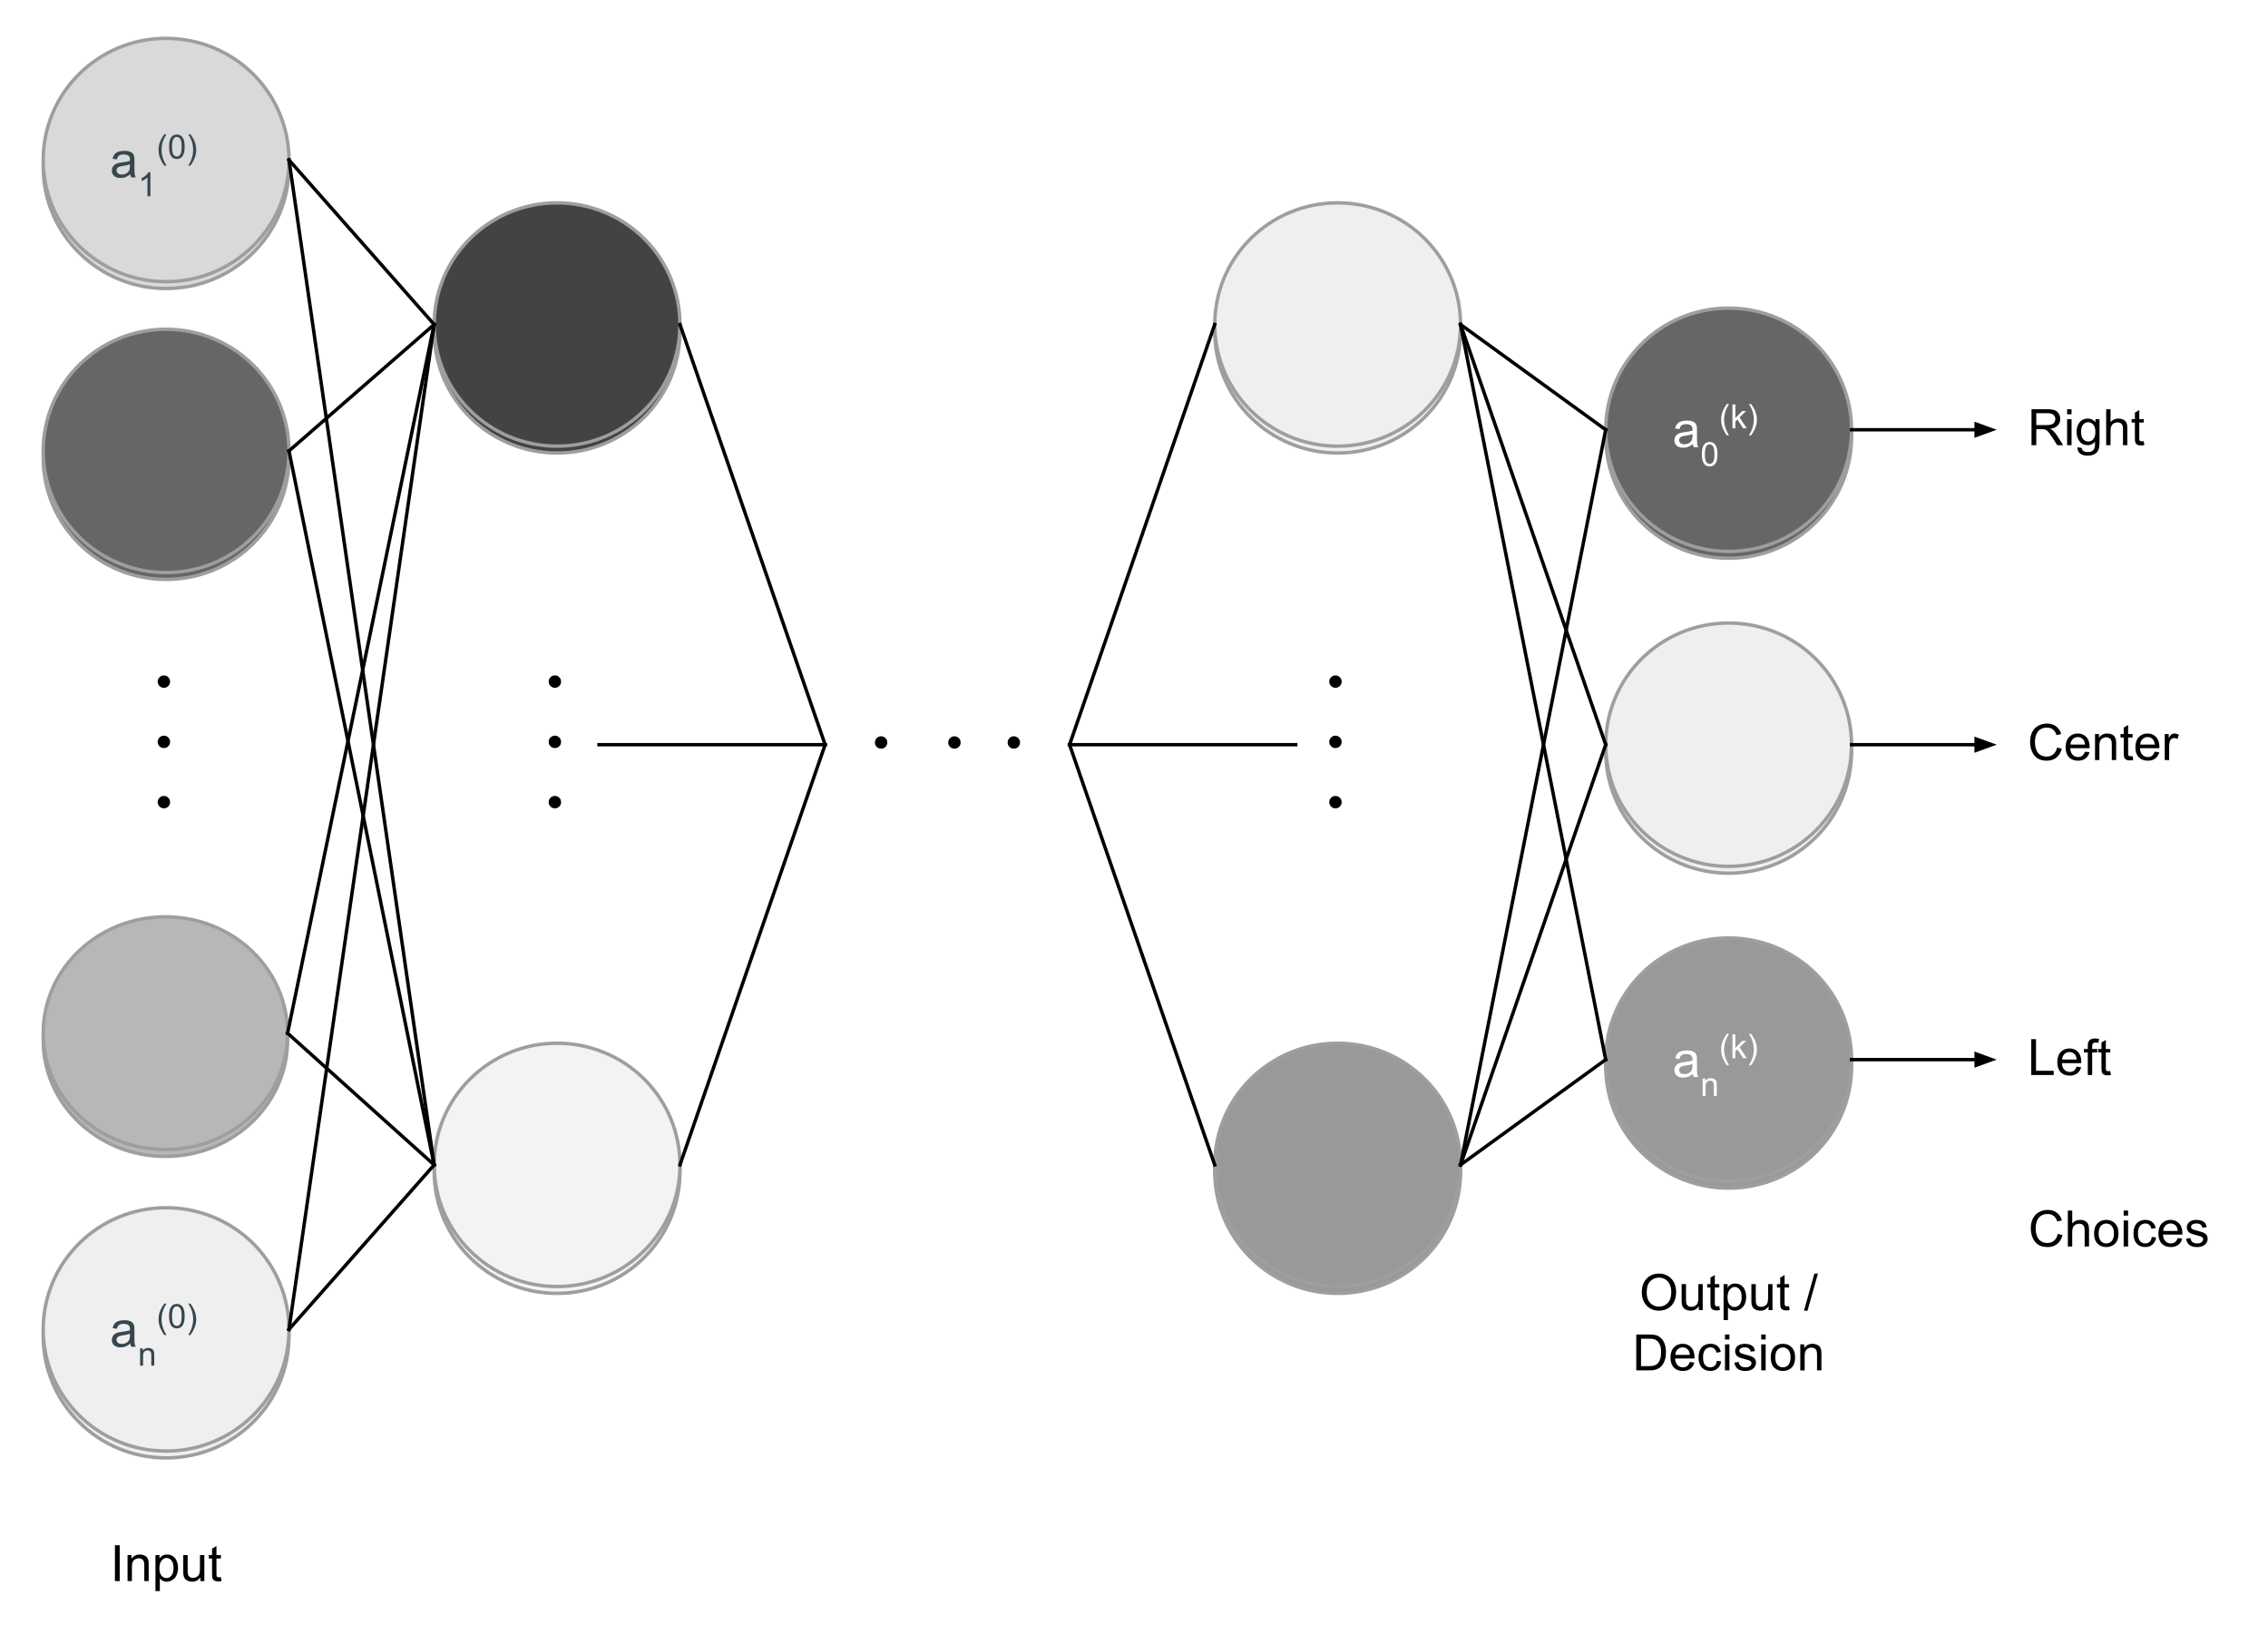 <svg version="1.1" viewBox="0.0 0.0 662.367 480.142" fill="none" stroke="none" stroke-linecap="square" stroke-miterlimit="10" xmlns:xlink="http://www.w3.org/1999/xlink" xmlns="http://www.w3.org/2000/svg"><clipPath id="p.0"><path d="m0 0l662.367 0l0 480.142l-662.367 0l0 -480.142z" clip-rule="nonzero"/></clipPath><g clip-path="url(#p.0)"><path fill="#000000" fill-opacity="0.0" d="m0 0l662.367 0l0 480.142l-662.367 0z" fill-rule="evenodd"/><g filter="url(#shadowFilter-p.1)"><use xlink:href="#p.1" transform="matrix(1.0 0.0 0.0 1.0 0.0 2.0)"/></g><defs><filter id="shadowFilter-p.1" filterUnits="userSpaceOnUse"><feGaussianBlur in="SourceAlpha" stdDeviation="2.0" result="blur"/><feComponentTransfer in="blur" color-interpolation-filters="sRGB"><feFuncR type="linear" slope="0" intercept="0.0"/><feFuncG type="linear" slope="0" intercept="0.0"/><feFuncB type="linear" slope="0" intercept="0.0"/><feFuncA type="linear" slope="0.5" intercept="0"/></feComponentTransfer></filter></defs><g id="p.1"><path fill="#434343" d="m126.807 94.762l0 0c0 -19.621 16.068 -35.528 35.89 -35.528l0 0c9.519 0 18.647 3.743 25.378 10.406c6.731 6.663 10.512 15.699 10.512 25.122l0 0c0 19.621 -16.068 35.528 -35.89 35.528l0 0c-19.821 0 -35.89 -15.906 -35.89 -35.528z" fill-rule="evenodd"/><path stroke="#9e9e9e" stroke-width="1.0" stroke-linejoin="round" stroke-linecap="butt" d="m126.807 94.762l0 0c0 -19.621 16.068 -35.528 35.89 -35.528l0 0c9.519 0 18.647 3.743 25.378 10.406c6.731 6.663 10.512 15.699 10.512 25.122l0 0c0 19.621 -16.068 35.528 -35.89 35.528l0 0c-19.821 0 -35.89 -15.906 -35.89 -35.528z" fill-rule="evenodd"/></g><g filter="url(#shadowFilter-p.2)"><use xlink:href="#p.2" transform="matrix(1.0 0.0 0.0 1.0 0.0 2.0)"/></g><defs><filter id="shadowFilter-p.2" filterUnits="userSpaceOnUse"><feGaussianBlur in="SourceAlpha" stdDeviation="2.0" result="blur"/><feComponentTransfer in="blur" color-interpolation-filters="sRGB"><feFuncR type="linear" slope="0" intercept="0.0"/><feFuncG type="linear" slope="0" intercept="0.0"/><feFuncB type="linear" slope="0" intercept="0.0"/><feFuncA type="linear" slope="0.5" intercept="0"/></feComponentTransfer></filter></defs><g id="p.2"><path fill="#f3f3f3" d="m126.807 340.167l0 0c0 -19.621 16.068 -35.528 35.89 -35.528l0 0c9.519 0 18.647 3.743 25.378 10.406c6.731 6.663 10.512 15.699 10.512 25.122l0 0c0 19.621 -16.068 35.528 -35.89 35.528l0 0c-19.821 0 -35.89 -15.906 -35.89 -35.528z" fill-rule="evenodd"/><path stroke="#9e9e9e" stroke-width="1.0" stroke-linejoin="round" stroke-linecap="butt" d="m126.807 340.167l0 0c0 -19.621 16.068 -35.528 35.89 -35.528l0 0c9.519 0 18.647 3.743 25.378 10.406c6.731 6.663 10.512 15.699 10.512 25.122l0 0c0 19.621 -16.068 35.528 -35.89 35.528l0 0c-19.821 0 -35.89 -15.906 -35.89 -35.528z" fill-rule="evenodd"/></g><path fill="#000000" fill-opacity="0.0" d="m150.46 181.102l24.472 0l0 72.724l-24.472 0z" fill-rule="evenodd"/><path fill="#000000" d="m160.241 199.042q0 -0.75 0.531 -1.281q0.531 -0.531 1.281 -0.531q0.75 0 1.281 0.531q0.531 0.531 0.531 1.281q0 0.75 -0.531 1.281q-0.531 0.531 -1.281 0.531q-0.75 0 -1.281 -0.531q-0.531 -0.531 -0.531 -1.281z" fill-rule="nonzero"/><path fill="#000000" d="m160.241 216.642q0 -0.75 0.531 -1.281q0.531 -0.531 1.281 -0.531q0.75 0 1.281 0.531q0.531 0.531 0.531 1.281q0 0.75 -0.531 1.281q-0.531 0.531 -1.281 0.531q-0.75 0 -1.281 -0.531q-0.531 -0.531 -0.531 -1.281z" fill-rule="nonzero"/><path fill="#000000" d="m160.241 234.242q0 -0.75 0.531 -1.281q0.531 -0.531 1.281 -0.531q0.75 0 1.281 0.531q0.531 0.531 0.531 1.281q0 0.75 -0.531 1.281q-0.531 0.531 -1.281 0.531q-0.75 0 -1.281 -0.531q-0.531 -0.531 -0.531 -1.281z" fill-rule="nonzero"/><g filter="url(#shadowFilter-p.3)"><use xlink:href="#p.3" transform="matrix(1.0 0.0 0.0 1.0 0.0 2.0)"/></g><defs><filter id="shadowFilter-p.3" filterUnits="userSpaceOnUse"><feGaussianBlur in="SourceAlpha" stdDeviation="2.0" result="blur"/><feComponentTransfer in="blur" color-interpolation-filters="sRGB"><feFuncR type="linear" slope="0" intercept="0.0"/><feFuncG type="linear" slope="0" intercept="0.0"/><feFuncB type="linear" slope="0" intercept="0.0"/><feFuncA type="linear" slope="0.5" intercept="0"/></feComponentTransfer></filter></defs><g id="p.3"><path fill="#d9d9d9" d="m12.619 46.723l0 0c0 -19.621 16.068 -35.528 35.89 -35.528l0 0c9.519 0 18.647 3.743 25.378 10.406c6.731 6.663 10.512 15.699 10.512 25.122l0 0c0 19.621 -16.068 35.528 -35.89 35.528l0 0c-19.821 0 -35.89 -15.906 -35.89 -35.528z" fill-rule="evenodd"/><path stroke="#9e9e9e" stroke-width="1.0" stroke-linejoin="round" stroke-linecap="butt" d="m12.619 46.723l0 0c0 -19.621 16.068 -35.528 35.89 -35.528l0 0c9.519 0 18.647 3.743 25.378 10.406c6.731 6.663 10.512 15.699 10.512 25.122l0 0c0 19.621 -16.068 35.528 -35.89 35.528l0 0c-19.821 0 -35.89 -15.906 -35.89 -35.528z" fill-rule="evenodd"/><path fill="#37474f" d="m38.053 50.866q-0.719 0.609 -1.375 0.859q-0.656 0.25 -1.422 0.25q-1.25 0 -1.922 -0.609q-0.672 -0.609 -0.672 -1.562q0 -0.562 0.25 -1.016q0.25 -0.469 0.656 -0.75q0.422 -0.281 0.938 -0.422q0.375 -0.094 1.141 -0.188q1.562 -0.188 2.297 -0.453q0.016 -0.266 0.016 -0.328q0 -0.797 -0.375 -1.109q-0.484 -0.438 -1.453 -0.438q-0.922 0 -1.359 0.328q-0.422 0.312 -0.625 1.109l-1.266 -0.172q0.172 -0.797 0.562 -1.297q0.391 -0.5 1.141 -0.766q0.75 -0.266 1.719 -0.266q0.984 0 1.594 0.234q0.609 0.219 0.891 0.562q0.281 0.344 0.406 0.875q0.062 0.328 0.062 1.188l0 1.719q0 1.797 0.078 2.281q0.078 0.469 0.328 0.906l-1.344 0q-0.203 -0.406 -0.266 -0.938zm-0.109 -2.875q-0.703 0.281 -2.094 0.484q-0.797 0.109 -1.125 0.266q-0.328 0.141 -0.516 0.422q-0.172 0.266 -0.172 0.594q0 0.516 0.391 0.859q0.391 0.344 1.141 0.344q0.734 0 1.312 -0.312q0.594 -0.328 0.859 -0.891q0.203 -0.438 0.203 -1.297l0 -0.469z" fill-rule="nonzero"/><path fill="#37474f" d="m43.922 57.303l-0.859 0l0 -5.469q-0.312 0.297 -0.812 0.594q-0.5 0.297 -0.906 0.438l0 -0.828q0.719 -0.344 1.25 -0.812q0.547 -0.484 0.766 -0.938l0.562 0l0 7.016z" fill-rule="nonzero"/><path fill="#37474f" d="m47.994 48.366q-0.703 -0.906 -1.203 -2.109q-0.484 -1.203 -0.484 -2.484q0 -1.141 0.359 -2.172q0.438 -1.203 1.328 -2.406l0.625 0q-0.578 0.984 -0.766 1.422q-0.297 0.656 -0.469 1.375q-0.203 0.891 -0.203 1.781q0 2.297 1.438 4.594l-0.625 0zm1.377 -5.516q0 -1.234 0.25 -1.984q0.266 -0.766 0.766 -1.172q0.5 -0.406 1.266 -0.406q0.562 0 0.984 0.234q0.422 0.219 0.703 0.641q0.281 0.422 0.438 1.047q0.156 0.609 0.156 1.641q0 1.234 -0.266 2.0q-0.25 0.75 -0.75 1.172q-0.5 0.406 -1.266 0.406q-1.016 0 -1.594 -0.734q-0.688 -0.875 -0.688 -2.844zm0.875 0q0 1.734 0.406 2.297q0.406 0.562 1.0 0.562q0.594 0 0.984 -0.562q0.406 -0.578 0.406 -2.297q0 -1.719 -0.406 -2.281q-0.391 -0.578 -1.0 -0.578q-0.594 0 -0.938 0.5q-0.453 0.641 -0.453 2.359zm5.353 5.516l-0.609 0q1.422 -2.297 1.422 -4.594q0 -0.891 -0.203 -1.781q-0.156 -0.703 -0.453 -1.359q-0.188 -0.438 -0.766 -1.438l0.609 0q0.906 1.203 1.328 2.406q0.375 1.031 0.375 2.172q0 1.281 -0.5 2.484q-0.5 1.203 -1.203 2.109z" fill-rule="nonzero"/></g><g filter="url(#shadowFilter-p.4)"><use xlink:href="#p.4" transform="matrix(1.0 0.0 0.0 1.0 0.0 2.0)"/></g><defs><filter id="shadowFilter-p.4" filterUnits="userSpaceOnUse"><feGaussianBlur in="SourceAlpha" stdDeviation="2.0" result="blur"/><feComponentTransfer in="blur" color-interpolation-filters="sRGB"><feFuncR type="linear" slope="0" intercept="0.0"/><feFuncG type="linear" slope="0" intercept="0.0"/><feFuncB type="linear" slope="0" intercept="0.0"/><feFuncA type="linear" slope="0.5" intercept="0"/></feComponentTransfer></filter></defs><g id="p.4"><path fill="#efefef" d="m12.619 388.211l0 0c0 -19.621 16.068 -35.528 35.89 -35.528l0 0c9.519 0 18.647 3.743 25.378 10.406c6.731 6.663 10.512 15.699 10.512 25.122l0 0c0 19.621 -16.068 35.528 -35.89 35.528l0 0c-19.821 0 -35.89 -15.906 -35.89 -35.528z" fill-rule="evenodd"/><path stroke="#9e9e9e" stroke-width="1.0" stroke-linejoin="round" stroke-linecap="butt" d="m12.619 388.211l0 0c0 -19.621 16.068 -35.528 35.89 -35.528l0 0c9.519 0 18.647 3.743 25.378 10.406c6.731 6.663 10.512 15.699 10.512 25.122l0 0c0 19.621 -16.068 35.528 -35.89 35.528l0 0c-19.821 0 -35.89 -15.906 -35.89 -35.528z" fill-rule="evenodd"/><path fill="#37474f" d="m38.053 392.353q-0.719 0.609 -1.375 0.859q-0.656 0.25 -1.422 0.25q-1.25 0 -1.922 -0.609q-0.672 -0.609 -0.672 -1.562q0 -0.562 0.25 -1.016q0.25 -0.469 0.656 -0.75q0.422 -0.281 0.938 -0.422q0.375 -0.094 1.141 -0.188q1.562 -0.188 2.297 -0.453q0.016 -0.266 0.016 -0.328q0 -0.797 -0.375 -1.109q-0.484 -0.438 -1.453 -0.438q-0.922 0 -1.359 0.328q-0.422 0.312 -0.625 1.109l-1.266 -0.172q0.172 -0.797 0.562 -1.297q0.391 -0.5 1.141 -0.766q0.75 -0.266 1.719 -0.266q0.984 0 1.594 0.234q0.609 0.219 0.891 0.562q0.281 0.344 0.406 0.875q0.062 0.328 0.062 1.188l0 1.719q0 1.797 0.078 2.281q0.078 0.469 0.328 0.906l-1.344 0q-0.203 -0.406 -0.266 -0.938zm-0.109 -2.875q-0.703 0.281 -2.094 0.484q-0.797 0.109 -1.125 0.266q-0.328 0.141 -0.516 0.422q-0.172 0.266 -0.172 0.594q0 0.516 0.391 0.859q0.391 0.344 1.141 0.344q0.734 0 1.312 -0.312q0.594 -0.328 0.859 -0.891q0.203 -0.438 0.203 -1.297l0 -0.469z" fill-rule="nonzero"/><path fill="#37474f" d="m40.922 398.791l0 -5.062l0.781 0l0 0.719q0.547 -0.828 1.609 -0.828q0.453 0 0.828 0.172q0.391 0.156 0.578 0.422q0.203 0.266 0.281 0.625q0.047 0.25 0.047 0.844l0 3.109l-0.859 0l0 -3.078q0 -0.531 -0.109 -0.781q-0.094 -0.266 -0.359 -0.422q-0.25 -0.156 -0.594 -0.156q-0.547 0 -0.953 0.359q-0.391 0.344 -0.391 1.312l0 2.766l-0.859 0z" fill-rule="nonzero"/><path fill="#37474f" d="m47.994 389.853q-0.703 -0.906 -1.203 -2.109q-0.484 -1.203 -0.484 -2.484q0 -1.141 0.359 -2.172q0.438 -1.203 1.328 -2.406l0.625 0q-0.578 0.984 -0.766 1.422q-0.297 0.656 -0.469 1.375q-0.203 0.891 -0.203 1.781q0 2.297 1.438 4.594l-0.625 0zm1.377 -5.516q0 -1.234 0.25 -1.984q0.266 -0.766 0.766 -1.172q0.5 -0.406 1.266 -0.406q0.562 0 0.984 0.234q0.422 0.219 0.703 0.641q0.281 0.422 0.438 1.047q0.156 0.609 0.156 1.641q0 1.234 -0.266 2.0q-0.25 0.75 -0.75 1.172q-0.5 0.406 -1.266 0.406q-1.016 0 -1.594 -0.734q-0.688 -0.875 -0.688 -2.844zm0.875 0q0 1.734 0.406 2.297q0.406 0.562 1.0 0.562q0.594 0 0.984 -0.562q0.406 -0.578 0.406 -2.297q0 -1.719 -0.406 -2.281q-0.391 -0.578 -1.0 -0.578q-0.594 0 -0.938 0.5q-0.453 0.641 -0.453 2.359zm5.353 5.516l-0.609 0q1.422 -2.297 1.422 -4.594q0 -0.891 -0.203 -1.781q-0.156 -0.703 -0.453 -1.359q-0.188 -0.438 -0.766 -1.438l0.609 0q0.906 1.203 1.328 2.406q0.375 1.031 0.375 2.172q0 1.281 -0.5 2.484q-0.5 1.203 -1.203 2.109z" fill-rule="nonzero"/></g><path fill="#000000" fill-opacity="0.0" d="m36.272 181.105l24.472 0l0 72.724l-24.472 0z" fill-rule="evenodd"/><path fill="#000000" d="m46.054 199.044q0 -0.75 0.531 -1.281q0.531 -0.531 1.281 -0.531q0.75 0 1.281 0.531q0.531 0.531 0.531 1.281q0 0.75 -0.531 1.281q-0.531 0.531 -1.281 0.531q-0.75 0 -1.281 -0.531q-0.531 -0.531 -0.531 -1.281z" fill-rule="nonzero"/><path fill="#000000" d="m46.054 216.644q0 -0.75 0.531 -1.281q0.531 -0.531 1.281 -0.531q0.75 0 1.281 0.531q0.531 0.531 0.531 1.281q0 0.75 -0.531 1.281q-0.531 0.531 -1.281 0.531q-0.75 0 -1.281 -0.531q-0.531 -0.531 -0.531 -1.281z" fill-rule="nonzero"/><path fill="#000000" d="m46.054 234.244q0 -0.75 0.531 -1.281q0.531 -0.531 1.281 -0.531q0.75 0 1.281 0.531q0.531 0.531 0.531 1.281q0 0.75 -0.531 1.281q-0.531 0.531 -1.281 0.531q-0.75 0 -1.281 -0.531q-0.531 -0.531 -0.531 -1.281z" fill-rule="nonzero"/><g filter="url(#shadowFilter-p.5)"><use xlink:href="#p.5" transform="matrix(1.0 0.0 0.0 1.0 0.0 2.0)"/></g><defs><filter id="shadowFilter-p.5" filterUnits="userSpaceOnUse"><feGaussianBlur in="SourceAlpha" stdDeviation="2.0" result="blur"/><feComponentTransfer in="blur" color-interpolation-filters="sRGB"><feFuncR type="linear" slope="0" intercept="0.0"/><feFuncG type="linear" slope="0" intercept="0.0"/><feFuncB type="linear" slope="0" intercept="0.0"/><feFuncA type="linear" slope="0.5" intercept="0"/></feComponentTransfer></filter></defs><g id="p.5"><path fill="#666666" d="m12.619 131.678l0 0c0 -19.621 16.068 -35.528 35.89 -35.528l0 0c9.519 0 18.647 3.743 25.378 10.406c6.731 6.663 10.512 15.699 10.512 25.122l0 0c0 19.621 -16.068 35.528 -35.89 35.528l0 0c-19.821 0 -35.89 -15.906 -35.89 -35.528z" fill-rule="evenodd"/><path stroke="#9e9e9e" stroke-width="1.0" stroke-linejoin="round" stroke-linecap="butt" d="m12.619 131.678l0 0c0 -19.621 16.068 -35.528 35.89 -35.528l0 0c9.519 0 18.647 3.743 25.378 10.406c6.731 6.663 10.512 15.699 10.512 25.122l0 0c0 19.621 -16.068 35.528 -35.89 35.528l0 0c-19.821 0 -35.89 -15.906 -35.89 -35.528z" fill-rule="evenodd"/></g><g filter="url(#shadowFilter-p.6)"><use xlink:href="#p.6" transform="matrix(1.0 0.0 0.0 1.0 0.0 2.0)"/></g><defs><filter id="shadowFilter-p.6" filterUnits="userSpaceOnUse"><feGaussianBlur in="SourceAlpha" stdDeviation="2.0" result="blur"/><feComponentTransfer in="blur" color-interpolation-filters="sRGB"><feFuncR type="linear" slope="0" intercept="0.0"/><feFuncG type="linear" slope="0" intercept="0.0"/><feFuncB type="linear" slope="0" intercept="0.0"/><feFuncA type="linear" slope="0.5" intercept="0"/></feComponentTransfer></filter></defs><g id="p.6"><path fill="#b7b7b7" d="m12.619 301.713l0 0c0 -18.769 15.977 -33.984 35.685 -33.984l0 0c9.464 0 18.541 3.58 25.233 9.954c6.692 6.373 10.452 15.017 10.452 24.03l0 0c0 18.769 -15.977 33.984 -35.685 33.984l0 0c-19.708 0 -35.685 -15.215 -35.685 -33.984z" fill-rule="evenodd"/><path stroke="#9e9e9e" stroke-width="1.0" stroke-linejoin="round" stroke-linecap="butt" d="m12.619 301.713l0 0c0 -18.769 15.977 -33.984 35.685 -33.984l0 0c9.464 0 18.541 3.58 25.233 9.954c6.692 6.373 10.452 15.017 10.452 24.03l0 0c0 18.769 -15.977 33.984 -35.685 33.984l0 0c-19.708 0 -35.685 -15.215 -35.685 -33.984z" fill-rule="evenodd"/></g><path fill="#000000" fill-opacity="0.0" d="m12.823 438.638l71.37 0l0 37.165l-71.37 0z" fill-rule="evenodd"/><path fill="#000000" d="m33.569 461.718l0 -10.484l1.391 0l0 10.484l-1.391 0zm3.681 0l0 -7.594l1.156 0l0 1.078q0.844 -1.25 2.422 -1.25q0.688 0 1.266 0.25q0.578 0.234 0.859 0.641q0.281 0.406 0.406 0.953q0.062 0.359 0.062 1.25l0 4.672l-1.281 0l0 -4.625q0 -0.781 -0.156 -1.172q-0.156 -0.391 -0.547 -0.625q-0.375 -0.234 -0.891 -0.234q-0.812 0 -1.422 0.531q-0.594 0.516 -0.594 1.969l0 4.156l-1.281 0zm8.151 2.906l0 -10.5l1.172 0l0 0.984q0.422 -0.578 0.938 -0.859q0.516 -0.297 1.266 -0.297q0.969 0 1.719 0.5q0.75 0.5 1.125 1.422q0.375 0.906 0.375 1.984q0 1.172 -0.422 2.109q-0.406 0.922 -1.219 1.422q-0.797 0.5 -1.672 0.5q-0.641 0 -1.156 -0.266q-0.516 -0.281 -0.844 -0.688l0 3.688l-1.281 0zm1.156 -6.656q0 1.453 0.594 2.156q0.609 0.703 1.453 0.703q0.859 0 1.469 -0.719q0.609 -0.734 0.609 -2.25q0 -1.453 -0.609 -2.172q-0.594 -0.734 -1.422 -0.734q-0.812 0 -1.453 0.781q-0.641 0.766 -0.641 2.234zm11.979 3.75l0 -1.109q-0.891 1.281 -2.422 1.281q-0.672 0 -1.25 -0.25q-0.578 -0.266 -0.875 -0.656q-0.281 -0.391 -0.391 -0.953q-0.078 -0.375 -0.078 -1.203l0 -4.703l1.281 0l0 4.203q0 1.016 0.078 1.359q0.125 0.516 0.516 0.812q0.406 0.281 0.984 0.281q0.578 0 1.078 -0.297q0.516 -0.297 0.719 -0.812q0.219 -0.516 0.219 -1.484l0 -4.062l1.281 0l0 7.594l-1.141 0zm5.979 -1.156l0.188 1.141q-0.547 0.109 -0.984 0.109q-0.688 0 -1.078 -0.219q-0.391 -0.219 -0.547 -0.578q-0.156 -0.359 -0.156 -1.516l0 -4.375l-0.953 0l0 -1.0l0.953 0l0 -1.891l1.281 -0.766l0 2.656l1.297 0l0 1.0l-1.297 0l0 4.438q0 0.547 0.062 0.719q0.078 0.156 0.219 0.25q0.156 0.078 0.453 0.078q0.203 0 0.562 -0.047z" fill-rule="nonzero"/><g filter="url(#shadowFilter-p.7)"><use xlink:href="#p.7" transform="matrix(1.0 0.0 0.0 1.0 0.0 2.0)"/></g><defs><filter id="shadowFilter-p.7" filterUnits="userSpaceOnUse"><feGaussianBlur in="SourceAlpha" stdDeviation="2.0" result="blur"/><feComponentTransfer in="blur" color-interpolation-filters="sRGB"><feFuncR type="linear" slope="0" intercept="0.0"/><feFuncG type="linear" slope="0" intercept="0.0"/><feFuncB type="linear" slope="0" intercept="0.0"/><feFuncA type="linear" slope="0.5" intercept="0"/></feComponentTransfer></filter></defs><g id="p.7"><path fill="#999999" d="m468.961 309.433l0 0c0 -19.621 16.068 -35.528 35.89 -35.528l0 0c9.519 0 18.647 3.743 25.378 10.406c6.731 6.663 10.512 15.699 10.512 25.122l0 0c0 19.621 -16.068 35.528 -35.89 35.528l0 0c-19.821 0 -35.89 -15.906 -35.89 -35.528z" fill-rule="evenodd"/><path stroke="#9e9e9e" stroke-width="1.0" stroke-linejoin="round" stroke-linecap="butt" d="m468.961 309.433l0 0c0 -19.621 16.068 -35.528 35.89 -35.528l0 0c9.519 0 18.647 3.743 25.378 10.406c6.731 6.663 10.512 15.699 10.512 25.122l0 0c0 19.621 -16.068 35.528 -35.89 35.528l0 0c-19.821 0 -35.89 -15.906 -35.89 -35.528z" fill-rule="evenodd"/><path fill="#ffffff" d="m494.395 313.576q-0.719 0.609 -1.375 0.859q-0.656 0.25 -1.422 0.25q-1.25 0 -1.922 -0.609q-0.672 -0.609 -0.672 -1.562q0 -0.562 0.25 -1.016q0.25 -0.469 0.656 -0.75q0.422 -0.281 0.938 -0.422q0.375 -0.094 1.141 -0.188q1.562 -0.188 2.297 -0.453q0.016 -0.266 0.016 -0.328q0 -0.797 -0.375 -1.109q-0.484 -0.438 -1.453 -0.438q-0.922 0 -1.359 0.328q-0.422 0.312 -0.625 1.109l-1.266 -0.172q0.172 -0.797 0.562 -1.297q0.391 -0.5 1.141 -0.766q0.75 -0.266 1.719 -0.266q0.984 0 1.594 0.234q0.609 0.219 0.891 0.562q0.281 0.344 0.406 0.875q0.062 0.328 0.062 1.188l0 1.719q0 1.797 0.078 2.281q0.078 0.469 0.328 0.906l-1.344 0q-0.203 -0.406 -0.266 -0.938zm-0.109 -2.875q-0.703 0.281 -2.094 0.484q-0.797 0.109 -1.125 0.266q-0.328 0.141 -0.516 0.422q-0.172 0.266 -0.172 0.594q0 0.516 0.391 0.859q0.391 0.344 1.141 0.344q0.734 0 1.312 -0.312q0.594 -0.328 0.859 -0.891q0.203 -0.438 0.203 -1.297l0 -0.469z" fill-rule="nonzero"/><path fill="#ffffff" d="m497.265 320.013l0 -5.062l0.781 0l0 0.719q0.547 -0.828 1.609 -0.828q0.453 0 0.828 0.172q0.391 0.156 0.578 0.422q0.203 0.266 0.281 0.625q0.047 0.25 0.047 0.844l0 3.109l-0.859 0l0 -3.078q0 -0.531 -0.109 -0.781q-0.094 -0.266 -0.359 -0.422q-0.25 -0.156 -0.594 -0.156q-0.547 0 -0.953 0.359q-0.391 0.344 -0.391 1.312l0 2.766l-0.859 0z" fill-rule="nonzero"/><path fill="#ffffff" d="m504.336 311.076q-0.703 -0.906 -1.203 -2.109q-0.484 -1.203 -0.484 -2.484q0 -1.141 0.359 -2.172q0.438 -1.203 1.328 -2.406l0.625 0q-0.578 0.984 -0.766 1.422q-0.297 0.656 -0.469 1.375q-0.203 0.891 -0.203 1.781q0 2.297 1.438 4.594l-0.625 0zm1.627 -2.062l0 -6.984l0.844 0l0 3.984l2.031 -2.062l1.125 0l-1.938 1.875l2.125 3.188l-1.062 0l-1.672 -2.594l-0.609 0.594l0 2.0l-0.844 0zm5.43 2.062l-0.609 0q1.422 -2.297 1.422 -4.594q0 -0.891 -0.203 -1.781q-0.156 -0.703 -0.453 -1.359q-0.188 -0.438 -0.766 -1.438l0.609 0q0.906 1.203 1.328 2.406q0.375 1.031 0.375 2.172q0 1.281 -0.5 2.484q-0.5 1.203 -1.203 2.109z" fill-rule="nonzero"/></g><g filter="url(#shadowFilter-p.8)"><use xlink:href="#p.8" transform="matrix(1.0 0.0 0.0 1.0 0.0 2.0)"/></g><defs><filter id="shadowFilter-p.8" filterUnits="userSpaceOnUse"><feGaussianBlur in="SourceAlpha" stdDeviation="2.0" result="blur"/><feComponentTransfer in="blur" color-interpolation-filters="sRGB"><feFuncR type="linear" slope="0" intercept="0.0"/><feFuncG type="linear" slope="0" intercept="0.0"/><feFuncB type="linear" slope="0" intercept="0.0"/><feFuncA type="linear" slope="0.5" intercept="0"/></feComponentTransfer></filter></defs><g id="p.8"><path fill="#666666" d="m468.961 125.499l0 0c0 -19.621 16.068 -35.528 35.89 -35.528l0 0c9.519 0 18.647 3.743 25.378 10.406c6.731 6.663 10.512 15.699 10.512 25.122l0 0c0 19.621 -16.068 35.528 -35.89 35.528l0 0c-19.821 0 -35.89 -15.906 -35.89 -35.528z" fill-rule="evenodd"/><path stroke="#9e9e9e" stroke-width="1.0" stroke-linejoin="round" stroke-linecap="butt" d="m468.961 125.499l0 0c0 -19.621 16.068 -35.528 35.89 -35.528l0 0c9.519 0 18.647 3.743 25.378 10.406c6.731 6.663 10.512 15.699 10.512 25.122l0 0c0 19.621 -16.068 35.528 -35.89 35.528l0 0c-19.821 0 -35.89 -15.906 -35.89 -35.528z" fill-rule="evenodd"/><path fill="#ffffff" d="m494.395 129.641q-0.719 0.609 -1.375 0.859q-0.656 0.25 -1.422 0.25q-1.25 0 -1.922 -0.609q-0.672 -0.609 -0.672 -1.562q0 -0.562 0.25 -1.016q0.25 -0.469 0.656 -0.75q0.422 -0.281 0.938 -0.422q0.375 -0.094 1.141 -0.188q1.562 -0.188 2.297 -0.453q0.016 -0.266 0.016 -0.328q0 -0.797 -0.375 -1.109q-0.484 -0.438 -1.453 -0.438q-0.922 0 -1.359 0.328q-0.422 0.312 -0.625 1.109l-1.266 -0.172q0.172 -0.797 0.562 -1.297q0.391 -0.5 1.141 -0.766q0.75 -0.266 1.719 -0.266q0.984 0 1.594 0.234q0.609 0.219 0.891 0.562q0.281 0.344 0.406 0.875q0.062 0.328 0.062 1.188l0 1.719q0 1.797 0.078 2.281q0.078 0.469 0.328 0.906l-1.344 0q-0.203 -0.406 -0.266 -0.938zm-0.109 -2.875q-0.703 0.281 -2.094 0.484q-0.797 0.109 -1.125 0.266q-0.328 0.141 -0.516 0.422q-0.172 0.266 -0.172 0.594q0 0.516 0.391 0.859q0.391 0.344 1.141 0.344q0.734 0 1.312 -0.312q0.594 -0.328 0.859 -0.891q0.203 -0.438 0.203 -1.297l0 -0.469z" fill-rule="nonzero"/><path fill="#ffffff" d="m497.03 132.626q0 -1.234 0.25 -1.984q0.266 -0.766 0.766 -1.172q0.5 -0.406 1.266 -0.406q0.562 0 0.984 0.234q0.422 0.219 0.703 0.641q0.281 0.422 0.438 1.047q0.156 0.609 0.156 1.641q0 1.234 -0.266 2.0q-0.25 0.75 -0.75 1.172q-0.5 0.406 -1.266 0.406q-1.016 0 -1.594 -0.734q-0.688 -0.875 -0.688 -2.844zm0.875 0q0 1.734 0.406 2.297q0.406 0.562 1.0 0.562q0.594 0 0.984 -0.562q0.406 -0.578 0.406 -2.297q0 -1.719 -0.406 -2.281q-0.391 -0.578 -1.0 -0.578q-0.594 0 -0.938 0.5q-0.453 0.641 -0.453 2.359z" fill-rule="nonzero"/><path fill="#ffffff" d="m504.336 127.141q-0.703 -0.906 -1.203 -2.109q-0.484 -1.203 -0.484 -2.484q0 -1.141 0.359 -2.172q0.438 -1.203 1.328 -2.406l0.625 0q-0.578 0.984 -0.766 1.422q-0.297 0.656 -0.469 1.375q-0.203 0.891 -0.203 1.781q0 2.297 1.438 4.594l-0.625 0zm1.627 -2.062l0 -6.984l0.844 0l0 3.984l2.031 -2.062l1.125 0l-1.938 1.875l2.125 3.188l-1.062 0l-1.672 -2.594l-0.609 0.594l0 2.0l-0.844 0zm5.43 2.062l-0.609 0q1.422 -2.297 1.422 -4.594q0 -0.891 -0.203 -1.781q-0.156 -0.703 -0.453 -1.359q-0.188 -0.438 -0.766 -1.438l0.609 0q0.906 1.203 1.328 2.406q0.375 1.031 0.375 2.172q0 1.281 -0.5 2.484q-0.5 1.203 -1.203 2.109z" fill-rule="nonzero"/></g><g filter="url(#shadowFilter-p.9)"><use xlink:href="#p.9" transform="matrix(1.0 0.0 0.0 1.0 0.0 2.0)"/></g><defs><filter id="shadowFilter-p.9" filterUnits="userSpaceOnUse"><feGaussianBlur in="SourceAlpha" stdDeviation="2.0" result="blur"/><feComponentTransfer in="blur" color-interpolation-filters="sRGB"><feFuncR type="linear" slope="0" intercept="0.0"/><feFuncG type="linear" slope="0" intercept="0.0"/><feFuncB type="linear" slope="0" intercept="0.0"/><feFuncA type="linear" slope="0.5" intercept="0"/></feComponentTransfer></filter></defs><g id="p.9"><path fill="#efefef" d="m468.961 217.466l0 0c0 -19.621 16.068 -35.528 35.89 -35.528l0 0c9.519 0 18.647 3.743 25.378 10.406c6.731 6.663 10.512 15.699 10.512 25.122l0 0c0 19.621 -16.068 35.528 -35.89 35.528l0 0c-19.821 0 -35.89 -15.906 -35.89 -35.528z" fill-rule="evenodd"/><path stroke="#9e9e9e" stroke-width="1.0" stroke-linejoin="round" stroke-linecap="butt" d="m468.961 217.466l0 0c0 -19.621 16.068 -35.528 35.89 -35.528l0 0c9.519 0 18.647 3.743 25.378 10.406c6.731 6.663 10.512 15.699 10.512 25.122l0 0c0 19.621 -16.068 35.528 -35.89 35.528l0 0c-19.821 0 -35.89 -15.906 -35.89 -35.528z" fill-rule="evenodd"/></g><g filter="url(#shadowFilter-p.10)"><use xlink:href="#p.10" transform="matrix(1.0 0.0 0.0 1.0 0.0 2.0)"/></g><defs><filter id="shadowFilter-p.10" filterUnits="userSpaceOnUse"><feGaussianBlur in="SourceAlpha" stdDeviation="2.0" result="blur"/><feComponentTransfer in="blur" color-interpolation-filters="sRGB"><feFuncR type="linear" slope="0" intercept="0.0"/><feFuncG type="linear" slope="0" intercept="0.0"/><feFuncB type="linear" slope="0" intercept="0.0"/><feFuncA type="linear" slope="0.5" intercept="0"/></feComponentTransfer></filter></defs><g id="p.10"><path fill="#efefef" d="m354.773 94.764l0 0c0 -19.621 16.068 -35.528 35.89 -35.528l0 0c9.519 0 18.647 3.743 25.378 10.406c6.731 6.663 10.512 15.699 10.512 25.122l0 0c0 19.621 -16.068 35.528 -35.89 35.528l0 0c-19.821 0 -35.89 -15.906 -35.89 -35.528z" fill-rule="evenodd"/><path stroke="#9e9e9e" stroke-width="1.0" stroke-linejoin="round" stroke-linecap="butt" d="m354.773 94.764l0 0c0 -19.621 16.068 -35.528 35.89 -35.528l0 0c9.519 0 18.647 3.743 25.378 10.406c6.731 6.663 10.512 15.699 10.512 25.122l0 0c0 19.621 -16.068 35.528 -35.89 35.528l0 0c-19.821 0 -35.89 -15.906 -35.89 -35.528z" fill-rule="evenodd"/></g><g filter="url(#shadowFilter-p.11)"><use xlink:href="#p.11" transform="matrix(1.0 0.0 0.0 1.0 0.0 2.0)"/></g><defs><filter id="shadowFilter-p.11" filterUnits="userSpaceOnUse"><feGaussianBlur in="SourceAlpha" stdDeviation="2.0" result="blur"/><feComponentTransfer in="blur" color-interpolation-filters="sRGB"><feFuncR type="linear" slope="0" intercept="0.0"/><feFuncG type="linear" slope="0" intercept="0.0"/><feFuncB type="linear" slope="0" intercept="0.0"/><feFuncA type="linear" slope="0.5" intercept="0"/></feComponentTransfer></filter></defs><g id="p.11"><path fill="#999999" d="m354.773 340.168l0 0c0 -19.621 16.068 -35.528 35.89 -35.528l0 0c9.519 0 18.647 3.743 25.378 10.406c6.731 6.663 10.512 15.699 10.512 25.122l0 0c0 19.621 -16.068 35.528 -35.89 35.528l0 0c-19.821 0 -35.89 -15.906 -35.89 -35.528z" fill-rule="evenodd"/><path stroke="#9e9e9e" stroke-width="1.0" stroke-linejoin="round" stroke-linecap="butt" d="m354.773 340.168l0 0c0 -19.621 16.068 -35.528 35.89 -35.528l0 0c9.519 0 18.647 3.743 25.378 10.406c6.731 6.663 10.512 15.699 10.512 25.122l0 0c0 19.621 -16.068 35.528 -35.89 35.528l0 0c-19.821 0 -35.89 -15.906 -35.89 -35.528z" fill-rule="evenodd"/></g><path fill="#000000" fill-opacity="0.0" d="m378.427 181.104l24.472 0l0 72.724l-24.472 0z" fill-rule="evenodd"/><path fill="#000000" d="m388.208 199.043q0 -0.75 0.531 -1.281q0.531 -0.531 1.281 -0.531q0.75 0 1.281 0.531q0.531 0.531 0.531 1.281q0 0.75 -0.531 1.281q-0.531 0.531 -1.281 0.531q-0.75 0 -1.281 -0.531q-0.531 -0.531 -0.531 -1.281z" fill-rule="nonzero"/><path fill="#000000" d="m388.208 216.643q0 -0.75 0.531 -1.281q0.531 -0.531 1.281 -0.531q0.75 0 1.281 0.531q0.531 0.531 0.531 1.281q0 0.75 -0.531 1.281q-0.531 0.531 -1.281 0.531q-0.75 0 -1.281 -0.531q-0.531 -0.531 -0.531 -1.281z" fill-rule="nonzero"/><path fill="#000000" d="m388.208 234.243q0 -0.75 0.531 -1.281q0.531 -0.531 1.281 -0.531q0.75 0 1.281 0.531q0.531 0.531 0.531 1.281q0 0.75 -0.531 1.281q-0.531 0.531 -1.281 0.531q-0.75 0 -1.281 -0.531q-0.531 -0.531 -0.531 -1.281z" fill-rule="nonzero"/><path fill="#000000" fill-opacity="0.0" d="m583.146 106.913l71.37 0l0 37.165l-71.37 0z" fill-rule="evenodd"/><path fill="#000000" d="m593.303 129.993l0 -10.484l4.641 0q1.406 0 2.141 0.281q0.734 0.281 1.172 1.0q0.438 0.703 0.438 1.578q0 1.109 -0.734 1.875q-0.719 0.766 -2.234 0.984q0.562 0.25 0.844 0.516q0.609 0.562 1.156 1.391l1.812 2.859l-1.734 0l-1.391 -2.188q-0.609 -0.938 -1.0 -1.438q-0.391 -0.5 -0.703 -0.703q-0.312 -0.203 -0.641 -0.281q-0.234 -0.047 -0.766 -0.047l-1.609 0l0 4.656l-1.391 0zm1.391 -5.859l2.984 0q0.938 0 1.469 -0.188q0.547 -0.203 0.828 -0.641q0.281 -0.438 0.281 -0.938q0 -0.75 -0.547 -1.219q-0.531 -0.484 -1.703 -0.484l-3.312 0l0 3.469zm9.006 -3.156l0 -1.469l1.297 0l0 1.469l-1.297 0zm0 9.016l0 -7.594l1.297 0l0 7.594l-1.297 0zm3.022 0.625l1.25 0.188q0.078 0.578 0.438 0.844q0.469 0.359 1.312 0.359q0.891 0 1.375 -0.359q0.484 -0.359 0.656 -1.0q0.109 -0.391 0.094 -1.656q-0.844 1.0 -2.109 1.0q-1.562 0 -2.422 -1.125q-0.859 -1.141 -0.859 -2.719q0 -1.094 0.391 -2.0q0.406 -0.922 1.141 -1.422q0.75 -0.5 1.766 -0.5q1.344 0 2.219 1.078l0 -0.906l1.188 0l0 6.563q0 1.781 -0.359 2.516q-0.359 0.734 -1.156 1.156q-0.781 0.438 -1.922 0.438q-1.359 0 -2.203 -0.609q-0.828 -0.609 -0.797 -1.844zm1.062 -4.563q0 1.5 0.594 2.188q0.594 0.688 1.484 0.688q0.891 0 1.484 -0.688q0.609 -0.688 0.609 -2.141q0 -1.391 -0.625 -2.094q-0.609 -0.719 -1.484 -0.719q-0.859 0 -1.469 0.703q-0.594 0.688 -0.594 2.062zm7.323 3.938l0 -10.484l1.281 0l0 3.75q0.906 -1.031 2.281 -1.031q0.844 0 1.469 0.328q0.625 0.328 0.891 0.922q0.266 0.578 0.266 1.703l0 4.813l-1.281 0l0 -4.813q0 -0.969 -0.422 -1.406q-0.422 -0.438 -1.188 -0.438q-0.578 0 -1.078 0.297q-0.5 0.297 -0.719 0.812q-0.219 0.5 -0.219 1.391l0 4.156l-1.281 0zm10.964 -1.156l0.188 1.141q-0.547 0.109 -0.984 0.109q-0.688 0 -1.078 -0.219q-0.391 -0.219 -0.547 -0.578q-0.156 -0.359 -0.156 -1.516l0 -4.375l-0.953 0l0 -1.0l0.953 0l0 -1.891l1.281 -0.766l0 2.656l1.297 0l0 1.0l-1.297 0l0 4.438q0 0.547 0.062 0.719q0.078 0.156 0.219 0.25q0.156 0.078 0.453 0.078q0.203 0 0.562 -0.047z" fill-rule="nonzero"/><path fill="#000000" fill-opacity="0.0" d="m583.149 198.882l71.37 0l0 37.165l-71.37 0z" fill-rule="evenodd"/><path fill="#000000" d="m600.758 218.29l1.391 0.344q-0.438 1.703 -1.578 2.609q-1.125 0.891 -2.766 0.891q-1.688 0 -2.75 -0.688q-1.062 -0.688 -1.625 -2.0q-0.547 -1.312 -0.547 -2.812q0 -1.641 0.625 -2.859q0.625 -1.219 1.781 -1.844q1.156 -0.641 2.547 -0.641q1.562 0 2.641 0.812q1.078 0.797 1.5 2.25l-1.375 0.312q-0.359 -1.141 -1.062 -1.656q-0.688 -0.531 -1.734 -0.531q-1.219 0 -2.031 0.578q-0.812 0.578 -1.141 1.562q-0.328 0.969 -0.328 2.016q0 1.328 0.391 2.328q0.391 1.0 1.219 1.5q0.828 0.484 1.781 0.484q1.172 0 1.969 -0.672q0.812 -0.672 1.094 -1.984zm8.147 1.219l1.328 0.172q-0.312 1.172 -1.172 1.812q-0.844 0.641 -2.172 0.641q-1.672 0 -2.656 -1.016q-0.969 -1.031 -0.969 -2.891q0 -1.922 0.984 -2.969q1.0 -1.062 2.578 -1.062q1.516 0 2.484 1.031q0.969 1.031 0.969 2.922q0 0.109 -0.016 0.344l-5.656 0q0.062 1.25 0.703 1.922q0.641 0.656 1.594 0.656q0.703 0 1.203 -0.359q0.5 -0.375 0.797 -1.203zm-4.234 -2.078l4.25 0q-0.094 -0.953 -0.484 -1.438q-0.625 -0.75 -1.609 -0.75q-0.875 0 -1.484 0.594q-0.609 0.594 -0.672 1.594zm7.182 4.531l0 -7.594l1.156 0l0 1.078q0.844 -1.25 2.422 -1.25q0.688 0 1.266 0.25q0.578 0.234 0.859 0.641q0.281 0.406 0.406 0.953q0.062 0.359 0.062 1.25l0 4.672l-1.281 0l0 -4.625q0 -0.781 -0.156 -1.172q-0.156 -0.391 -0.547 -0.625q-0.375 -0.234 -0.891 -0.234q-0.812 0 -1.422 0.531q-0.594 0.516 -0.594 1.969l0 4.156l-1.281 0zm10.964 -1.156l0.188 1.141q-0.547 0.109 -0.984 0.109q-0.688 0 -1.078 -0.219q-0.391 -0.219 -0.547 -0.578q-0.156 -0.359 -0.156 -1.516l0 -4.375l-0.953 0l0 -1.0l0.953 0l0 -1.891l1.281 -0.766l0 2.656l1.297 0l0 1.0l-1.297 0l0 4.438q0 0.547 0.062 0.719q0.078 0.156 0.219 0.25q0.156 0.078 0.453 0.078q0.203 0 0.562 -0.047zm6.463 -1.297l1.328 0.172q-0.312 1.172 -1.172 1.812q-0.844 0.641 -2.172 0.641q-1.672 0 -2.656 -1.016q-0.969 -1.031 -0.969 -2.891q0 -1.922 0.984 -2.969q1.0 -1.062 2.578 -1.062q1.516 0 2.484 1.031q0.969 1.031 0.969 2.922q0 0.109 -0.016 0.344l-5.656 0q0.062 1.25 0.703 1.922q0.641 0.656 1.594 0.656q0.703 0 1.203 -0.359q0.5 -0.375 0.797 -1.203zm-4.234 -2.078l4.25 0q-0.094 -0.953 -0.484 -1.438q-0.625 -0.75 -1.609 -0.75q-0.875 0 -1.484 0.594q-0.609 0.594 -0.672 1.594zm7.167 4.531l0 -7.594l1.156 0l0 1.141q0.453 -0.797 0.828 -1.047q0.375 -0.266 0.812 -0.266q0.656 0 1.328 0.406l-0.438 1.203q-0.469 -0.281 -0.953 -0.281q-0.422 0 -0.766 0.25q-0.328 0.25 -0.469 0.703q-0.219 0.688 -0.219 1.5l0 3.984l-1.281 0z" fill-rule="nonzero"/><path fill="#000000" fill-opacity="0.0" d="m583.149 290.85l71.37 0l0 37.165l-71.37 0z" fill-rule="evenodd"/><path fill="#000000" d="m593.227 313.93l0 -10.484l1.391 0l0 9.25l5.156 0l0 1.234l-6.547 0zm13.245 -2.453l1.328 0.172q-0.312 1.172 -1.172 1.812q-0.844 0.641 -2.172 0.641q-1.672 0 -2.656 -1.016q-0.969 -1.031 -0.969 -2.891q0 -1.922 0.984 -2.969q1.0 -1.062 2.578 -1.062q1.516 0 2.484 1.031q0.969 1.031 0.969 2.922q0 0.109 -0.016 0.344l-5.656 0q0.062 1.25 0.703 1.922q0.641 0.656 1.594 0.656q0.703 0 1.203 -0.359q0.5 -0.375 0.797 -1.203zm-4.234 -2.078l4.25 0q-0.094 -0.953 -0.484 -1.438q-0.625 -0.75 -1.609 -0.75q-0.875 0 -1.484 0.594q-0.609 0.594 -0.672 1.594zm7.495 4.531l0 -6.594l-1.141 0l0 -1.0l1.141 0l0 -0.812q0 -0.766 0.125 -1.141q0.188 -0.5 0.656 -0.812q0.469 -0.312 1.312 -0.312q0.547 0 1.203 0.125l-0.188 1.125q-0.406 -0.062 -0.766 -0.062q-0.578 0 -0.828 0.25q-0.234 0.25 -0.234 0.938l0 0.703l1.469 0l0 1.0l-1.469 0l0 6.594l-1.281 0zm6.572 -1.156l0.188 1.141q-0.547 0.109 -0.984 0.109q-0.688 0 -1.078 -0.219q-0.391 -0.219 -0.547 -0.578q-0.156 -0.359 -0.156 -1.516l0 -4.375l-0.953 0l0 -1.0l0.953 0l0 -1.891l1.281 -0.766l0 2.656l1.297 0l0 1.0l-1.297 0l0 4.438q0 0.547 0.062 0.719q0.078 0.156 0.219 0.25q0.156 0.078 0.453 0.078q0.203 0 0.562 -0.047z" fill-rule="nonzero"/><path fill="#000000" fill-opacity="0.0" d="m461.15 359.5l87.402 0l0 54.929l-87.402 0z" fill-rule="evenodd"/><path fill="#000000" d="m479.483 377.471q0 -2.609 1.406 -4.078q1.406 -1.484 3.625 -1.484q1.453 0 2.609 0.703q1.172 0.688 1.781 1.922q0.609 1.234 0.609 2.812q0 1.594 -0.641 2.859q-0.641 1.266 -1.828 1.906q-1.172 0.641 -2.547 0.641q-1.469 0 -2.641 -0.703q-1.172 -0.719 -1.781 -1.953q-0.594 -1.25 -0.594 -2.625zm1.438 0.016q0 1.906 1.016 3.0q1.016 1.078 2.562 1.078q1.562 0 2.578 -1.094q1.016 -1.109 1.016 -3.125q0 -1.281 -0.438 -2.234q-0.438 -0.969 -1.266 -1.484q-0.828 -0.531 -1.875 -0.531q-1.469 0 -2.531 1.016q-1.062 1.016 -1.062 3.375zm15.213 5.094l0 -1.109q-0.891 1.281 -2.422 1.281q-0.672 0 -1.25 -0.25q-0.578 -0.266 -0.875 -0.656q-0.281 -0.391 -0.391 -0.953q-0.078 -0.375 -0.078 -1.203l0 -4.703l1.281 0l0 4.203q0 1.016 0.078 1.359q0.125 0.516 0.516 0.812q0.406 0.281 0.984 0.281q0.578 0 1.078 -0.297q0.516 -0.297 0.719 -0.812q0.219 -0.516 0.219 -1.484l0 -4.062l1.281 0l0 7.594l-1.141 0zm5.979 -1.156l0.188 1.141q-0.547 0.109 -0.984 0.109q-0.688 0 -1.078 -0.219q-0.391 -0.219 -0.547 -0.578q-0.156 -0.359 -0.156 -1.516l0 -4.375l-0.953 0l0 -1.0l0.953 0l0 -1.891l1.281 -0.766l0 2.656l1.297 0l0 1.0l-1.297 0l0 4.438q0 0.547 0.062 0.719q0.078 0.156 0.219 0.25q0.156 0.078 0.453 0.078q0.203 0 0.562 -0.047zm1.259 4.062l0 -10.5l1.172 0l0 0.984q0.422 -0.578 0.938 -0.859q0.516 -0.297 1.266 -0.297q0.969 0 1.719 0.5q0.75 0.5 1.125 1.422q0.375 0.906 0.375 1.984q0 1.172 -0.422 2.109q-0.406 0.922 -1.219 1.422q-0.797 0.5 -1.672 0.5q-0.641 0 -1.156 -0.266q-0.516 -0.281 -0.844 -0.688l0 3.688l-1.281 0zm1.156 -6.656q0 1.453 0.594 2.156q0.609 0.703 1.453 0.703q0.859 0 1.469 -0.719q0.609 -0.734 0.609 -2.25q0 -1.453 -0.609 -2.172q-0.594 -0.734 -1.422 -0.734q-0.812 0 -1.453 0.781q-0.641 0.766 -0.641 2.234zm11.979 3.75l0 -1.109q-0.891 1.281 -2.422 1.281q-0.672 0 -1.25 -0.25q-0.578 -0.266 -0.875 -0.656q-0.281 -0.391 -0.391 -0.953q-0.078 -0.375 -0.078 -1.203l0 -4.703l1.281 0l0 4.203q0 1.016 0.078 1.359q0.125 0.516 0.516 0.812q0.406 0.281 0.984 0.281q0.578 0 1.078 -0.297q0.516 -0.297 0.719 -0.812q0.219 -0.516 0.219 -1.484l0 -4.062l1.281 0l0 7.594l-1.141 0zm5.979 -1.156l0.188 1.141q-0.547 0.109 -0.984 0.109q-0.688 0 -1.078 -0.219q-0.391 -0.219 -0.547 -0.578q-0.156 -0.359 -0.156 -1.516l0 -4.375l-0.953 0l0 -1.0l0.953 0l0 -1.891l1.281 -0.766l0 2.656l1.297 0l0 1.0l-1.297 0l0 4.438q0 0.547 0.062 0.719q0.078 0.156 0.219 0.25q0.156 0.078 0.453 0.078q0.203 0 0.562 -0.047zm4.363 1.328l3.047 -10.844l1.031 0l-3.047 10.844l-1.031 0z" fill-rule="nonzero"/><path fill="#000000" d="m477.872 400.18l0 -10.484l3.625 0q1.219 0 1.859 0.141q0.906 0.203 1.547 0.75q0.828 0.703 1.234 1.797q0.406 1.094 0.406 2.5q0 1.188 -0.281 2.109q-0.266 0.922 -0.703 1.531q-0.438 0.609 -0.969 0.953q-0.516 0.344 -1.25 0.531q-0.719 0.172 -1.672 0.172l-3.797 0zm1.391 -1.234l2.25 0q1.031 0 1.625 -0.188q0.594 -0.203 0.938 -0.547q0.5 -0.5 0.766 -1.328q0.281 -0.844 0.281 -2.031q0 -1.641 -0.547 -2.516q-0.531 -0.891 -1.312 -1.188q-0.547 -0.219 -1.797 -0.219l-2.203 0l0 8.016zm14.241 -1.219l1.328 0.172q-0.312 1.172 -1.172 1.812q-0.844 0.641 -2.172 0.641q-1.672 0 -2.656 -1.016q-0.969 -1.031 -0.969 -2.891q0 -1.922 0.984 -2.969q1.0 -1.062 2.578 -1.062q1.516 0 2.484 1.031q0.969 1.031 0.969 2.922q0 0.109 -0.016 0.344l-5.656 0q0.062 1.25 0.703 1.922q0.641 0.656 1.594 0.656q0.703 0 1.203 -0.359q0.5 -0.375 0.797 -1.203zm-4.234 -2.078l4.25 0q-0.094 -0.953 -0.484 -1.438q-0.625 -0.75 -1.609 -0.75q-0.875 0 -1.484 0.594q-0.609 0.594 -0.672 1.594zm12.135 1.75l1.266 0.156q-0.203 1.312 -1.062 2.062q-0.844 0.734 -2.094 0.734q-1.562 0 -2.516 -1.016q-0.938 -1.031 -0.938 -2.922q0 -1.234 0.406 -2.156q0.406 -0.922 1.234 -1.375q0.844 -0.469 1.812 -0.469q1.25 0 2.031 0.625q0.781 0.625 1.016 1.766l-1.266 0.203q-0.172 -0.766 -0.625 -1.156q-0.453 -0.391 -1.094 -0.391q-0.984 0 -1.594 0.703q-0.609 0.703 -0.609 2.203q0 1.531 0.578 2.234q0.594 0.688 1.547 0.688q0.75 0 1.266 -0.453q0.516 -0.469 0.641 -1.438zm2.375 -6.234l0 -1.469l1.297 0l0 1.469l-1.297 0zm0 9.016l0 -7.594l1.297 0l0 7.594l-1.297 0zm2.741 -2.266l1.266 -0.203q0.109 0.766 0.594 1.172q0.5 0.406 1.375 0.406q0.891 0 1.312 -0.359q0.438 -0.359 0.438 -0.844q0 -0.438 -0.375 -0.688q-0.266 -0.172 -1.312 -0.438q-1.422 -0.359 -1.969 -0.609q-0.547 -0.266 -0.828 -0.734q-0.281 -0.469 -0.281 -1.016q0 -0.516 0.219 -0.938q0.234 -0.438 0.641 -0.734q0.297 -0.219 0.812 -0.359q0.531 -0.156 1.125 -0.156q0.891 0 1.562 0.266q0.672 0.25 1.0 0.688q0.328 0.438 0.438 1.172l-1.25 0.172q-0.094 -0.578 -0.5 -0.906q-0.406 -0.344 -1.156 -0.344q-0.891 0 -1.281 0.297q-0.375 0.297 -0.375 0.688q0 0.25 0.156 0.453q0.156 0.203 0.5 0.344q0.188 0.078 1.141 0.328q1.359 0.359 1.891 0.594q0.547 0.234 0.859 0.688q0.312 0.438 0.312 1.094q0 0.641 -0.375 1.219q-0.375 0.562 -1.094 0.875q-0.703 0.312 -1.594 0.312q-1.484 0 -2.266 -0.609q-0.766 -0.625 -0.984 -1.828zm7.844 -6.75l0 -1.469l1.297 0l0 1.469l-1.297 0zm0 9.016l0 -7.594l1.297 0l0 7.594l-1.297 0zm2.772 -3.797q0 -2.109 1.172 -3.125q0.984 -0.844 2.391 -0.844q1.578 0 2.562 1.031q1.0 1.016 1.0 2.828q0 1.469 -0.438 2.312q-0.438 0.828 -1.281 1.297q-0.844 0.469 -1.844 0.469q-1.594 0 -2.578 -1.016q-0.984 -1.031 -0.984 -2.953zm1.328 0q0 1.453 0.625 2.188q0.641 0.719 1.609 0.719q0.969 0 1.594 -0.719q0.641 -0.734 0.641 -2.234q0 -1.406 -0.641 -2.125q-0.641 -0.734 -1.594 -0.734q-0.969 0 -1.609 0.719q-0.625 0.719 -0.625 2.188zm7.307 3.797l0 -7.594l1.156 0l0 1.078q0.844 -1.25 2.422 -1.25q0.688 0 1.266 0.25q0.578 0.234 0.859 0.641q0.281 0.406 0.406 0.953q0.062 0.359 0.062 1.25l0 4.672l-1.281 0l0 -4.625q0 -0.781 -0.156 -1.172q-0.156 -0.391 -0.547 -0.625q-0.375 -0.234 -0.891 -0.234q-0.812 0 -1.422 0.531q-0.594 0.516 -0.594 1.969l0 4.156l-1.281 0z" fill-rule="nonzero"/><path fill="#000000" fill-opacity="0.0" d="m240.995 198.883l71.37 0l0 37.165l-71.37 0z" fill-rule="evenodd"/><path fill="#000000" d="m255.512 216.823q0 -0.75 0.531 -1.281q0.531 -0.531 1.281 -0.531q0.75 0 1.281 0.531q0.531 0.531 0.531 1.281q0 0.75 -0.531 1.281q-0.531 0.531 -1.281 0.531q-0.75 0 -1.281 -0.531q-0.531 -0.531 -0.531 -1.281zm21.419 0q0 -0.75 0.531 -1.281q0.531 -0.531 1.281 -0.531q0.75 0 1.281 0.531q0.531 0.531 0.531 1.281q0 0.75 -0.531 1.281q-0.531 0.531 -1.281 0.531q-0.75 0 -1.281 -0.531q-0.531 -0.531 -0.531 -1.281zm17.347 0q0 -0.75 0.531 -1.281q0.531 -0.531 1.281 -0.531q0.75 0 1.281 0.531q0.531 0.531 0.531 1.281q0 0.75 -0.531 1.281q-0.531 0.531 -1.281 0.531q-0.75 0 -1.281 -0.531q-0.531 -0.531 -0.531 -1.281z" fill-rule="nonzero"/><path fill="#000000" fill-opacity="0.0" d="m84.398 46.723l42.394 48.031" fill-rule="evenodd"/><path stroke="#000000" stroke-width="1.0" stroke-linejoin="round" stroke-linecap="butt" d="m84.398 46.723l42.394 48.031" fill-rule="evenodd"/><path fill="#000000" fill-opacity="0.0" d="m84.398 46.723l42.394 293.449" fill-rule="evenodd"/><path stroke="#000000" stroke-width="1.0" stroke-linejoin="round" stroke-linecap="butt" d="m84.398 46.723l42.394 293.449" fill-rule="evenodd"/><path fill="#000000" fill-opacity="0.0" d="m84.398 131.678l42.394 -36.913" fill-rule="evenodd"/><path stroke="#000000" stroke-width="1.0" stroke-linejoin="round" stroke-linecap="butt" d="m84.398 131.678l42.394 -36.913" fill-rule="evenodd"/><path fill="#000000" fill-opacity="0.0" d="m84.398 131.678l42.394 208.504" fill-rule="evenodd"/><path stroke="#000000" stroke-width="1.0" stroke-linejoin="round" stroke-linecap="butt" d="m84.398 131.678l42.394 208.504" fill-rule="evenodd"/><path fill="#000000" fill-opacity="0.0" d="m83.99 301.713l42.803 -206.961" fill-rule="evenodd"/><path stroke="#000000" stroke-width="1.0" stroke-linejoin="round" stroke-linecap="butt" d="m83.99 301.713l42.803 -206.961" fill-rule="evenodd"/><path fill="#000000" fill-opacity="0.0" d="m83.99 301.713l42.803 38.457" fill-rule="evenodd"/><path stroke="#000000" stroke-width="1.0" stroke-linejoin="round" stroke-linecap="butt" d="m83.99 301.713l42.803 38.457" fill-rule="evenodd"/><path fill="#000000" fill-opacity="0.0" d="m84.398 388.211l42.394 -293.449" fill-rule="evenodd"/><path stroke="#000000" stroke-width="1.0" stroke-linejoin="round" stroke-linecap="butt" d="m84.398 388.211l42.394 -293.449" fill-rule="evenodd"/><path fill="#000000" fill-opacity="0.0" d="m84.398 388.211l42.394 -48.031" fill-rule="evenodd"/><path stroke="#000000" stroke-width="1.0" stroke-linejoin="round" stroke-linecap="butt" d="m84.398 388.211l42.394 -48.031" fill-rule="evenodd"/><path fill="#000000" fill-opacity="0.0" d="m426.553 94.764l42.394 30.74" fill-rule="evenodd"/><path stroke="#000000" stroke-width="1.0" stroke-linejoin="round" stroke-linecap="butt" d="m426.553 94.764l42.394 30.74" fill-rule="evenodd"/><path fill="#000000" fill-opacity="0.0" d="m426.553 94.764l42.394 122.709" fill-rule="evenodd"/><path stroke="#000000" stroke-width="1.0" stroke-linejoin="round" stroke-linecap="butt" d="m426.553 94.764l42.394 122.709" fill-rule="evenodd"/><path fill="#000000" fill-opacity="0.0" d="m426.553 94.764l42.394 214.677" fill-rule="evenodd"/><path stroke="#000000" stroke-width="1.0" stroke-linejoin="round" stroke-linecap="butt" d="m426.553 94.764l42.394 214.677" fill-rule="evenodd"/><path fill="#000000" fill-opacity="0.0" d="m426.553 340.168l42.394 -30.74" fill-rule="evenodd"/><path stroke="#000000" stroke-width="1.0" stroke-linejoin="round" stroke-linecap="butt" d="m426.553 340.168l42.394 -30.74" fill-rule="evenodd"/><path fill="#000000" fill-opacity="0.0" d="m426.553 340.168l42.394 -122.709" fill-rule="evenodd"/><path stroke="#000000" stroke-width="1.0" stroke-linejoin="round" stroke-linecap="butt" d="m426.553 340.168l42.394 -122.709" fill-rule="evenodd"/><path fill="#000000" fill-opacity="0.0" d="m426.553 340.168l42.394 -214.677" fill-rule="evenodd"/><path stroke="#000000" stroke-width="1.0" stroke-linejoin="round" stroke-linecap="butt" d="m426.553 340.168l42.394 -214.677" fill-rule="evenodd"/><path fill="#000000" fill-opacity="0.0" d="m198.586 94.762l42.394 122.709" fill-rule="evenodd"/><path stroke="#000000" stroke-width="1.0" stroke-linejoin="round" stroke-linecap="butt" d="m198.586 94.762l42.394 122.709" fill-rule="evenodd"/><path fill="#000000" fill-opacity="0.0" d="m198.586 340.167l42.394 -122.709" fill-rule="evenodd"/><path stroke="#000000" stroke-width="1.0" stroke-linejoin="round" stroke-linecap="butt" d="m198.586 340.167l42.394 -122.709" fill-rule="evenodd"/><path fill="#000000" fill-opacity="0.0" d="m174.933 217.465l66.047 0" fill-rule="evenodd"/><path stroke="#000000" stroke-width="1.0" stroke-linejoin="round" stroke-linecap="butt" d="m174.933 217.465l66.047 0" fill-rule="evenodd"/><path fill="#000000" fill-opacity="0.0" d="m312.365 217.466l42.394 -122.709" fill-rule="evenodd"/><path stroke="#000000" stroke-width="1.0" stroke-linejoin="round" stroke-linecap="butt" d="m312.365 217.466l42.394 -122.709" fill-rule="evenodd"/><path fill="#000000" fill-opacity="0.0" d="m312.365 217.466l66.047 0" fill-rule="evenodd"/><path stroke="#000000" stroke-width="1.0" stroke-linejoin="round" stroke-linecap="butt" d="m312.365 217.466l66.047 0" fill-rule="evenodd"/><path fill="#000000" fill-opacity="0.0" d="m312.365 217.466l42.394 122.709" fill-rule="evenodd"/><path stroke="#000000" stroke-width="1.0" stroke-linejoin="round" stroke-linecap="butt" d="m312.365 217.466l42.394 122.709" fill-rule="evenodd"/><path fill="#000000" fill-opacity="0.0" d="m540.741 125.499l42.394 0" fill-rule="evenodd"/><path stroke="#000000" stroke-width="1.0" stroke-linejoin="round" stroke-linecap="butt" d="m540.741 125.499l36.394 0" fill-rule="evenodd"/><path fill="#000000" stroke="#000000" stroke-width="1.0" stroke-linecap="butt" d="m577.134 127.15l4.538 -1.652l-4.538 -1.652z" fill-rule="evenodd"/><path fill="#000000" fill-opacity="0.0" d="m540.741 217.466l42.394 0" fill-rule="evenodd"/><path stroke="#000000" stroke-width="1.0" stroke-linejoin="round" stroke-linecap="butt" d="m540.741 217.466l36.394 0" fill-rule="evenodd"/><path fill="#000000" stroke="#000000" stroke-width="1.0" stroke-linecap="butt" d="m577.134 219.118l4.538 -1.652l-4.538 -1.652z" fill-rule="evenodd"/><path fill="#000000" fill-opacity="0.0" d="m540.741 309.433l42.394 0" fill-rule="evenodd"/><path stroke="#000000" stroke-width="1.0" stroke-linejoin="round" stroke-linecap="butt" d="m540.741 309.433l36.394 0" fill-rule="evenodd"/><path fill="#000000" stroke="#000000" stroke-width="1.0" stroke-linecap="butt" d="m577.134 311.085l4.538 -1.652l-4.538 -1.652z" fill-rule="evenodd"/><path fill="#000000" fill-opacity="0.0" d="m577.463 340.917l82.74 0l0 37.165l-82.74 0z" fill-rule="evenodd"/><path fill="#000000" d="m600.968 360.325l1.391 0.344q-0.438 1.703 -1.578 2.609q-1.125 0.891 -2.766 0.891q-1.688 0 -2.75 -0.688q-1.062 -0.688 -1.625 -2.0q-0.547 -1.312 -0.547 -2.812q0 -1.641 0.625 -2.859q0.625 -1.219 1.781 -1.844q1.156 -0.641 2.547 -0.641q1.562 0 2.641 0.812q1.078 0.797 1.5 2.25l-1.375 0.312q-0.359 -1.141 -1.062 -1.656q-0.688 -0.531 -1.734 -0.531q-1.219 0 -2.031 0.578q-0.812 0.578 -1.141 1.562q-0.328 0.969 -0.328 2.016q0 1.328 0.391 2.328q0.391 1.0 1.219 1.5q0.828 0.484 1.781 0.484q1.172 0 1.969 -0.672q0.812 -0.672 1.094 -1.984zm2.944 3.672l0 -10.484l1.281 0l0 3.75q0.906 -1.031 2.281 -1.031q0.844 0 1.469 0.328q0.625 0.328 0.891 0.922q0.266 0.578 0.266 1.703l0 4.812l-1.281 0l0 -4.812q0 -0.969 -0.422 -1.406q-0.422 -0.438 -1.188 -0.438q-0.578 0 -1.078 0.297q-0.5 0.297 -0.719 0.812q-0.219 0.5 -0.219 1.391l0 4.156l-1.281 0zm7.667 -3.797q0 -2.109 1.172 -3.125q0.984 -0.844 2.391 -0.844q1.578 0 2.562 1.031q1.0 1.016 1.0 2.828q0 1.469 -0.438 2.312q-0.438 0.828 -1.281 1.297q-0.844 0.469 -1.844 0.469q-1.594 0 -2.578 -1.016q-0.984 -1.031 -0.984 -2.953zm1.328 0q0 1.453 0.625 2.188q0.641 0.719 1.609 0.719q0.969 0 1.594 -0.719q0.641 -0.734 0.641 -2.234q0 -1.406 -0.641 -2.125q-0.641 -0.734 -1.594 -0.734q-0.969 0 -1.609 0.719q-0.625 0.719 -0.625 2.188zm7.307 -5.219l0 -1.469l1.297 0l0 1.469l-1.297 0zm0 9.016l0 -7.594l1.297 0l0 7.594l-1.297 0zm8.209 -2.781l1.266 0.156q-0.203 1.312 -1.062 2.062q-0.844 0.734 -2.094 0.734q-1.562 0 -2.516 -1.016q-0.938 -1.031 -0.938 -2.922q0 -1.234 0.406 -2.156q0.406 -0.922 1.234 -1.375q0.844 -0.469 1.812 -0.469q1.25 0 2.031 0.625q0.781 0.625 1.016 1.766l-1.266 0.203q-0.172 -0.766 -0.625 -1.156q-0.453 -0.391 -1.094 -0.391q-0.984 0 -1.594 0.703q-0.609 0.703 -0.609 2.203q0 1.531 0.578 2.234q0.594 0.688 1.547 0.688q0.75 0 1.266 -0.453q0.516 -0.469 0.641 -1.438zm7.578 0.328l1.328 0.172q-0.312 1.172 -1.172 1.812q-0.844 0.641 -2.172 0.641q-1.672 0 -2.656 -1.016q-0.969 -1.031 -0.969 -2.891q0 -1.922 0.984 -2.969q1.0 -1.062 2.578 -1.062q1.516 0 2.484 1.031q0.969 1.031 0.969 2.922q0 0.109 -0.016 0.344l-5.656 0q0.062 1.25 0.703 1.922q0.641 0.656 1.594 0.656q0.703 0 1.203 -0.359q0.5 -0.375 0.797 -1.203zm-4.234 -2.078l4.25 0q-0.094 -0.953 -0.484 -1.438q-0.625 -0.75 -1.609 -0.75q-0.875 0 -1.484 0.594q-0.609 0.594 -0.672 1.594zm6.667 2.266l1.266 -0.203q0.109 0.766 0.594 1.172q0.5 0.406 1.375 0.406q0.891 0 1.312 -0.359q0.438 -0.359 0.438 -0.844q0 -0.438 -0.375 -0.688q-0.266 -0.172 -1.312 -0.438q-1.422 -0.359 -1.969 -0.609q-0.547 -0.266 -0.828 -0.734q-0.281 -0.469 -0.281 -1.016q0 -0.516 0.219 -0.938q0.234 -0.438 0.641 -0.734q0.297 -0.219 0.812 -0.359q0.531 -0.156 1.125 -0.156q0.891 0 1.562 0.266q0.672 0.25 1.0 0.688q0.328 0.438 0.438 1.172l-1.25 0.172q-0.094 -0.578 -0.5 -0.906q-0.406 -0.344 -1.156 -0.344q-0.891 0 -1.281 0.297q-0.375 0.297 -0.375 0.688q0 0.25 0.156 0.453q0.156 0.203 0.5 0.344q0.188 0.078 1.141 0.328q1.359 0.359 1.891 0.594q0.547 0.234 0.859 0.688q0.312 0.438 0.312 1.094q0 0.641 -0.375 1.219q-0.375 0.562 -1.094 0.875q-0.703 0.312 -1.594 0.312q-1.484 0 -2.266 -0.609q-0.766 -0.625 -0.984 -1.828z" fill-rule="nonzero"/></g></svg>